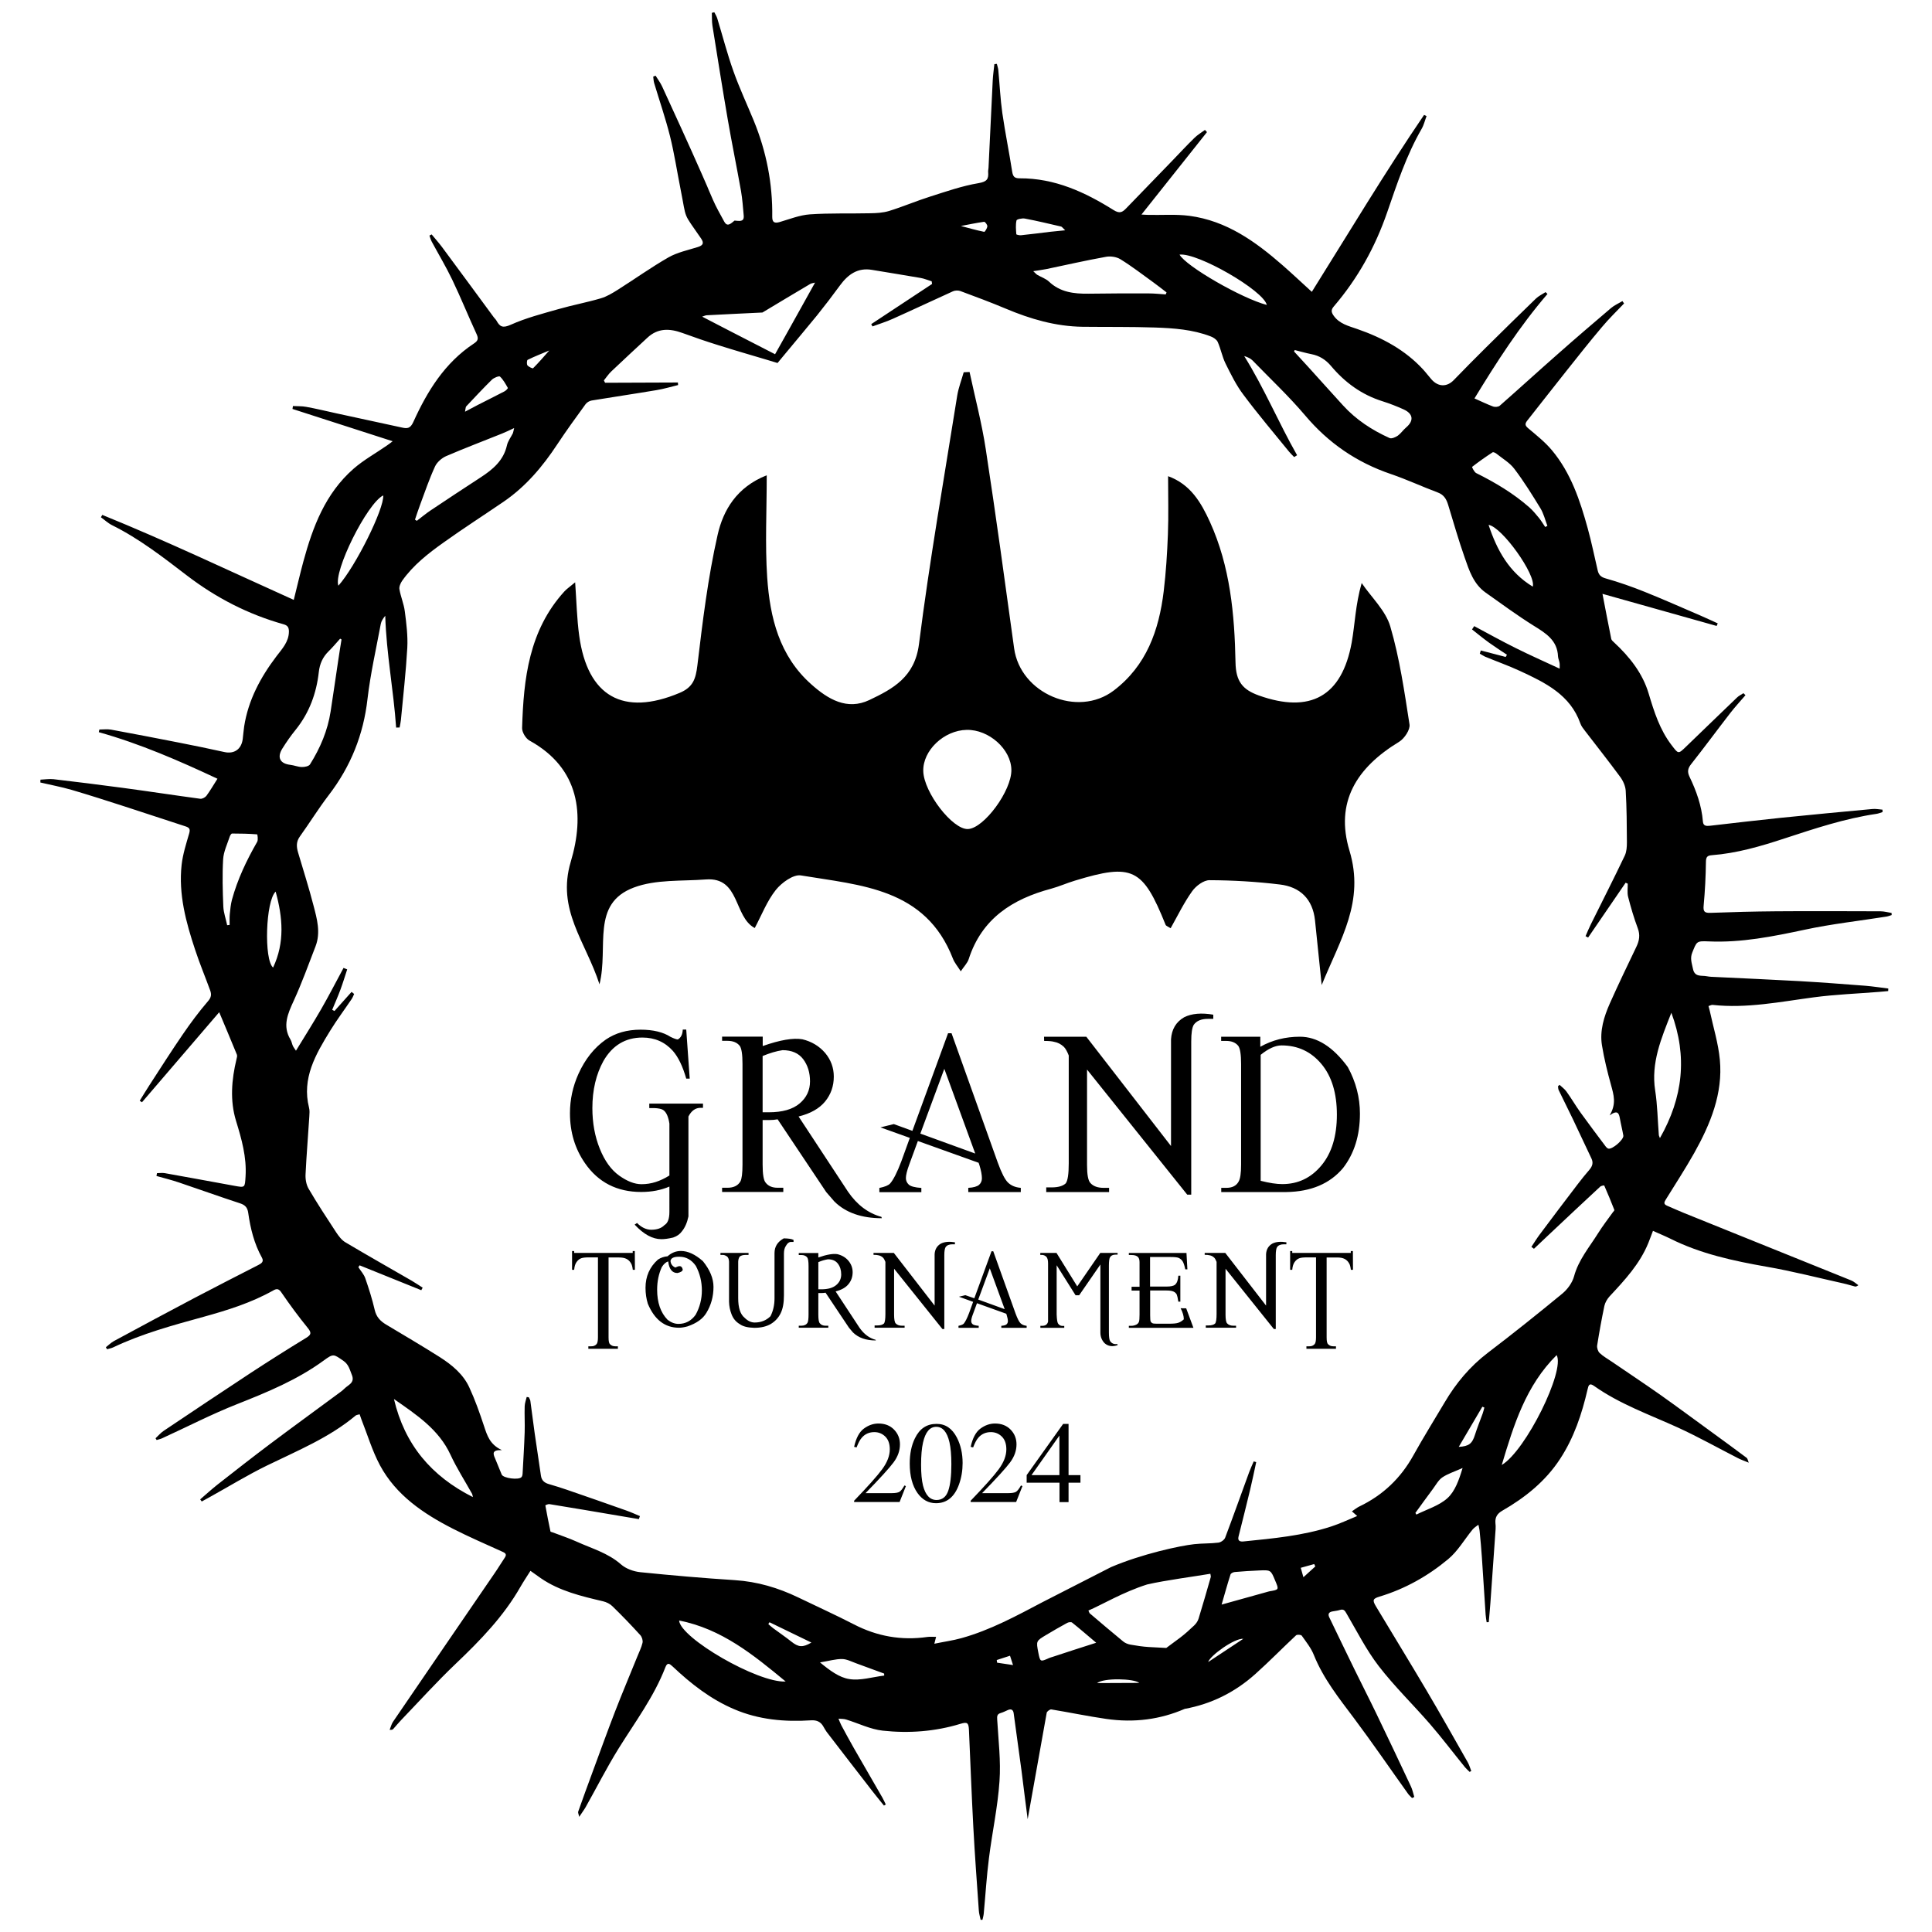 <svg xmlns="http://www.w3.org/2000/svg" xml:space="preserve" viewBox="0 0 2111.8 2111.8" class="nkgt-logo">
  <path class="nkgt-logo__thorns" data-name="thorns"
    d="M1144.1 1872.3c0-1.4 3.5-4 5-3.8 20.1 3.3 40.1 7.5 60.2 10.4 30.4 4.4 59 .6 85.7-11 28.6-5.2 54.6-17.8 77.4-38.3 15.2-13.6 29.4-28.2 44.3-42.1 1.1-1 5.5-.7 6.2.4 4.8 6.8 10.3 13.6 13.3 21.3 10.4 25.8 27.5 47.2 44 69.2 20.3 27.1 39.4 55.1 59.1 82.6 1.2 1.6 2.8 2.9 4.2 4.4l2.4-1.2c-1.2-3.9-2-8.1-3.8-11.8-12.5-26.6-25-53.1-37.8-79.6-7.7-16-15.8-31.7-23.6-47.7-9.3-19-18.5-38.1-27.7-57.2-1.6-3.4-.8-5.7 3.4-6.5 2.7-.5 5.6-.8 8.2-1.6 4.2-1.3 5.4.7 7.3 4 11.3 19.3 21.5 39.6 35.1 57.3 17.2 22.3 37.6 42.1 56.1 63.4 13.3 15.4 25.5 31.6 38.3 47.3 1.5 1.8 3.3 3.3 5 5 .6-.3 1.2-.7 1.8-1-1.3-3.2-2.2-6.6-3.9-9.6-15-26.4-29.9-52.9-45.4-79.1-18.1-30.6-36.7-60.9-55-91.4-4-6.7-3.2-8.3 4-10.5 27.9-8.4 52.9-22.5 75-40.9 10.6-8.8 17.8-21.5 26.7-32.4 1.7-2.1 4.3-3.6 6.4-5.3.5 2.6 1.2 5.1 1.4 7.7.9 9.3 1.8 18.6 2.4 28 1.4 20.9 2.7 41.8 4.1 62.7.2 2.8.7 5.5 1.1 8.2.8 0 1.6-.1 2.3-.1.6-7 1.3-14 1.8-21l5.7-80.7c.2-2.2 0-4.5-.2-6.7-.5-6.1 1.9-10.2 7.5-13.4 25.1-14.4 47.3-32.3 63.1-56.5 15.3-23.3 23.9-49.3 30.1-76 1-4.5 1.9-7.6 7.1-3.9 28.1 19.9 60.7 31.4 91.9 45.6 22.2 10.2 43.6 22.2 65.3 33.3 3.3 1.7 6.8 2.9 11.9 5-1.1-2.8-1.3-4.6-2.3-5.3-12.3-9.2-24.7-18.3-37.1-27.3-19.1-13.9-38-27.9-57.3-41.6-17.5-12.3-35.3-24.1-53-36.2-4.5-3.1-9.4-5.8-13.3-9.5-1.9-1.8-3.1-5.7-2.7-8.3 2.3-14.5 4.9-28.9 7.9-43.2.8-3.6 3-7.4 5.5-10.2 16.7-17.9 33.3-35.7 42.6-58.7 1.6-3.9 3-7.9 5-13.1 6.4 2.9 12.8 5.5 18.9 8.5 33.1 16.6 68.9 24.3 105.3 30.7 28.3 4.9 56.1 12.1 84.1 18.3 4.2.9 8.2 2.3 12.4 3.3.9.2 1.9.1 3.8-1.4-2.6-1.8-5-4.1-7.8-5.2-60.9-24.6-121.8-49.1-182.7-73.7-6.3-2.5-12.4-5.4-18.6-8-4.3-1.8-3-4.1-1.2-7 10.4-16.8 21.2-33.4 30.9-50.6 17.8-31.8 31.5-65.2 28-102-1.7-18-7.2-35.6-11-53.3-.3-1.6-.9-3.2-1.4-5.3 1.7-.5 3.1-1.4 4.4-1.3 37.4 4.1 74-3.4 110.9-8.3 23.5-3.1 47.3-4 71-5.9 3.4-.3 6.7-.6 10.1-.9 0-.9.1-1.9.1-2.8-8.3-1-16.6-2.3-24.9-3-24.2-1.9-48.4-3.7-72.6-5.1-30.5-1.7-61.1-3-91.7-4.5-3-.1-6.1-.2-9.1-.8-5.8-1.2-13.3 1.4-15.2-8.2-1.2-6.1-3.4-11.3-.7-17.8 4.9-12 4.4-12.7 17.9-12.1 35.7 1.6 70.3-5.4 105.1-12.8 29.4-6.3 59.4-9.6 89.1-14.3 2-.3 3.9-1.1 5.8-1.7 0-.8 0-1.5-.1-2.3-4-.6-8-1.8-12.1-1.8-38.2-.1-76.4-.3-114.6 0-23.8.2-47.5.8-71.3 1.7-6.6.2-8-1.5-7.4-8 1.5-16 2.3-32 2.5-48 .1-5.1 1.6-6.6 6.2-7 27.4-2.1 53.5-9.7 79.6-18.3 33-10.8 65.9-21.8 100.5-26.9 2.3-.3 4.5-1.3 6.8-2 0-.9-.1-1.7-.1-2.6-3.7-.3-7.5-1.1-11.2-.7-33.3 3.1-66.6 6.2-99.8 9.6-25.9 2.7-51.8 5.7-77.6 8.7-3.8.4-7.3.4-7.7-4.5-1.4-17.5-7.2-33.6-14.7-49.2-2.4-5.1-2-8.8 1.7-13.5 14.6-18.5 28.5-37.4 42.9-56 5.2-6.7 11-13 16.6-19.5l-2.2-2.2c-2.4 1.6-5.1 2.8-7.1 4.8-18.6 17.8-37 35.7-55.5 53.5-8.8 8.5-8.4 8.3-16-1.6-12.9-16.9-19-36.3-25-56.3-6.6-22.2-20.8-40.1-37.8-55.9-1.2-1.1-2.8-2.4-3.1-3.9-3.3-16.3-6.4-32.6-9.6-49.2 42.2 11.9 83.5 23.5 124.8 35.1.4-.9.8-1.8 1.2-2.8-6.1-2.8-12.1-5.6-18.3-8.3-20.5-8.8-40.9-17.9-61.6-26.2-13.9-5.6-28.2-10.6-42.7-14.7-5.4-1.5-7.5-4.1-8.6-8.6-3.6-15.3-6.7-30.8-10.9-46-8.4-30.5-18.4-60.6-39.1-85.4-7.5-9-17-16.5-26-24.1-3.6-3-3.7-5-.9-8.5 14.3-18 28.4-36.3 42.8-54.3 12.8-16.1 25.5-32.2 38.8-47.9 7.5-9 16-17.2 24.1-25.7-.6-.9-1.2-1.7-1.8-2.6-4.1 2.5-8.7 4.5-12.3 7.5-19.4 16.5-38.8 33.1-57.9 50-21.4 18.8-42.4 38-63.8 56.8-1.5 1.4-5.2 1.7-7.2 1-6.5-2.4-12.8-5.5-20.5-8.9 24-39.4 49.1-78.5 79.8-114.2-.7-.7-1.4-1.4-2.1-2-3.5 2.3-7.6 4.2-10.6 7.1-18.1 17.5-36.1 35.2-54 52.9-12 11.9-23.9 23.9-35.6 36-7.5 7.9-17.1 7.8-24.5-.6-3.1-3.5-5.9-7.3-9.1-10.8-19.6-21.3-44.5-34.7-71.8-44.2-9.7-3.4-19.9-5.7-26.2-14.9-2.5-3.6-2.8-6.2.3-9.8 26.3-30.7 45.3-65 58.4-103 10.7-31 21-62.3 37.6-91.1 2.5-4.3 3.6-9.3 5.4-14-.9-.4-1.8-.9-2.7-1.3-42.8 62.9-81.8 128.1-122.7 193.4-11.6-10.6-21.7-20.1-32.1-29.2-29.5-25.7-61-48.5-101.8-53.9-14.6-1.9-29.7-.7-44.6-1-2.6 0-5.1-.3-7.7-.4 24.2-30.5 47.9-60.3 71.6-90.1-.7-.8-1.4-1.6-2.2-2.4-3.9 2.9-8.2 5.4-11.6 8.8-8.1 7.9-15.8 16.2-23.6 24.3-17 17.5-33.9 35-50.9 52.6-4.2 4.3-7.1 6.1-13.8 1.9-31.1-19.5-64.2-34.9-102.7-34.7-5.5 0-7.2-1.8-8.1-7.1-3.3-21.4-7.7-42.7-10.8-64.2-2.2-15.6-2.9-31.4-4.4-47-.2-2.3-1.1-4.6-1.6-6.8l-2.7.3c-.6 6-1.5 11.9-1.8 17.9-1.6 31.8-3.1 63.7-4.6 95.5-.1 1.5-.5 3-.4 4.4.6 7.6-1 10.7-10.6 12.3-17.8 3-35.3 9.1-52.6 14.6-15.2 4.8-29.9 11.1-45.1 15.8-6.6 2-13.8 2.4-20.8 2.5-21.9.5-43.9-.3-65.8 1.2-11.1.8-22.1 5.2-33 8.4-5.7 1.6-8.1.3-8.1-5.6.5-36.5-6.4-71.5-20.2-105.2-7.4-18-15.7-35.7-22.2-54-6.8-19-11.8-38.6-17.7-57.8-.7-2.3-2.1-4.5-3.2-6.7l-2.7.6c.2 4.6-.1 9.4.6 13.9 5.5 34.3 10.9 68.6 16.8 102.8 4.5 26.2 9.9 52.2 14.5 78.3 1.5 8.7 2.1 17.6 2.9 26.4.4 4.4-.8 6.5-6.5 6-1.2-.1-2.3-.2-3.5-.3-.9.7-1.8 1.4-2.7 2.2-4.5 3.6-6.6 2.5-8.7-1.3-4.2-7.8-8.7-15.5-12.2-23.6-10.6-24.3-1.7-4.6-12.5-28.9-14-31.8-28.5-63.3-43-94.9-1.9-4.2-4.8-7.9-7.2-11.9-.9.3-1.7.7-2.6 1 .3 2.4.4 5 1.1 7.3 5.8 19.3 12.4 38.4 17.3 58 4.7 18.9 7.6 38.2 11.4 57.3 7.1 35.7 2 24.4 22.6 54.5 3.3 4.9 2.1 7.4-3.6 9.2-10.8 3.4-22.4 5.8-32.1 11.3-19 10.9-36.9 23.7-55.4 35.4-5.9 3.7-12.1 7.5-18.7 9.4-15.3 4.5-31 7.4-46.3 11.8-17.5 5-35.4 9.6-51.9 17-8.9 4-12 2.3-15.7-4.4-.7-1.3-1.9-2.3-2.8-3.5-18.9-25.7-37.7-51.3-56.7-76.9-3.6-4.8-7.6-9.3-11.4-13.9-.8.4-1.6.9-2.4 1.3.8 2.2 1.4 4.5 2.5 6.6 7.5 13.9 15.6 27.4 22.4 41.6 9.4 19.6 17.5 39.7 26.6 59.4 2.2 4.8 1.8 7.3-2.8 10.3-32.1 21.2-51.1 52.3-66.3 85.8-3.3 7.3-6.7 7.4-12.5 6.1-23.8-5.2-47.7-10.4-71.5-15.5-11-2.4-22-5.1-33.1-7.1-4.7-.9-9.7-.6-14.5-.9-.2 1.1-.3 2.1-.5 3.2 36.2 11.7 72.4 23.4 109.5 35.3-2.1 1.6-4.1 3.2-6.2 4.6-12.2 8.5-25.5 15.8-36.6 25.5-30.9 27.1-44.5 63.5-54.8 101.3-3.6 13.3-6.7 26.8-10.5 42-70.2-31.6-138.8-64.3-209.3-92.9-.5.9-1 1.8-1.5 2.6 4.1 2.9 7.8 6.5 12.3 8.7 29.8 14.8 55.8 35.1 81.8 55 31.9 24.4 66.8 42.4 105.7 53.3 4.5 1.3 5.7 3.6 5.7 8-.1 11.1-7.4 18.8-13.6 26.9-17.5 23.1-30.8 47.9-35.3 76.6-.7 4.6-1 9.3-1.6 14-1.5 11.2-9.4 16.5-20.1 14.1-16.5-3.7-33-7-49.6-10.3-24.7-4.9-49.5-9.6-74.3-14.2-4.1-.7-8.5-.1-12.7-.1-.2 1-.4 1.9-.6 2.9 45.3 12.7 87.9 31.3 129.7 50.9-4.5 7.1-8 13.1-12.1 18.7-1.3 1.7-4.5 3.4-6.6 3.2-28.2-3.8-56.3-8.1-84.5-11.9-25.2-3.4-50.6-6.5-75.9-9.5-4.7-.5-9.6.3-14.4.5 0 1-.1 2.1-.1 3.1 11.4 2.7 23 4.8 34.3 8.1 19.7 5.8 39.3 12.1 58.8 18.4 21.9 7.1 43.8 14.4 65.7 21.5 4.2 1.4 5.2 3 3.9 7.6-3.3 11.4-7 22.8-8.3 34.5-3.5 32.2 4.8 62.7 14.8 92.8 4.9 14.9 11 29.5 16.4 44.3 1.6 4.4 1.3 7.7-2.4 11.9-9.8 11.4-18.8 23.5-27.3 35.9-12.6 18.4-24.6 37.2-36.7 55.9-3.6 5.6-7.1 11.3-10.6 17 .8.5 1.7 1.1 2.5 1.6 28-32.6 55.9-65.1 84.4-98.4 6.5 15.5 13 30.9 19.3 46.3.6 1.4 0 3.4-.4 5-5.4 22.5-7.3 45.3-.5 67.5 6.1 19.9 11.7 39.5 10.4 60.7-.8 12.4-.4 12.4-12.4 10.2-25.3-4.6-50.6-9.3-75.9-13.8-2.7-.5-5.7 0-8.5 0-.2 1-.4 2-.6 3.1 8.2 2.3 16.6 4.4 24.6 7.1 22.3 7.5 44.4 15.5 66.8 22.8 5.6 1.8 8.1 4.7 8.9 10.3 2.4 17.1 6.5 33.8 15 49.1 2.4 4.3-.5 6.3-3.9 8-23.2 11.9-46.4 23.7-69.4 35.8-29.6 15.6-59 31.4-88.4 47.3-3.3 1.8-5.9 4.5-8.9 6.8.4.7.9 1.5 1.3 2.2 2.3-.7 4.7-1.1 6.8-2.1 31.5-15 65.1-24.1 98.5-33.3 26.4-7.3 52.4-15.4 76.4-28.9 4-2.3 6.2-1.8 9 2.4 9 13.2 18.6 26.2 28.7 38.6 4.1 5.1 4 7.3-1.7 10.8-20.3 12.4-40.4 25.1-60.3 38.1-32 21-63.7 42.3-95.4 63.5-3.3 2.2-6 5.4-9 8.2.4.6.8 1.3 1.2 1.9 1.9-.6 4-1 5.8-1.8 27.4-12.5 54.2-26.4 82.1-37.4 33.1-13.1 65.7-26.5 94.6-47.6 10.9-8 10.9-7.1 21.6.2 5.8 4 6.9 9.5 9.2 15.2 3.8 9-3.9 11-8.1 15.3-2.1 2.1-4.6 3.9-7.1 5.7-24.6 18.2-49.4 36.2-73.8 54.5-19.4 14.6-38.5 29.5-57.6 44.5-6.6 5.2-12.7 10.8-19.1 16.3.6.8 1.1 1.5 1.7 2.3 3-1.6 5.9-3.2 8.9-4.9 20.8-11.5 41.1-24 62.4-34.4 33.4-16.3 68-30.4 96.9-54.6 1-.8 2.6-.9 4.4-1.4.7 2 1.2 3.6 1.8 5.2 6.7 16.9 11.9 34.6 20.4 50.5 17.5 32.6 47.3 52.8 79.8 69.4 17.6 9 35.8 16.8 53.8 25 3.1 1.4 5.5 2.6 2.9 6.5-3.8 5.6-7.2 11.4-11.1 17-37.1 54.2-74.2 108.3-111.2 162.6-1.7 2.6-2.4 5.8-3.6 8.7 2.4.2 3.3-.3 3.9-.9 2.9-3.2 5.5-6.5 8.5-9.6 19.9-20.7 39.1-42 59.9-61.8 26.8-25.5 52.3-51.8 70.6-83.9 3.4-5.9 7.2-11.6 11-17.6 4.5 3.2 7.9 5.7 11.4 8.1 20.4 14 44.2 19.6 68 25.2 3.7.9 7.6 2.8 10.2 5.4 10.5 10.2 20.7 20.8 30.5 31.6 1.8 2 3 5.8 2.4 8.4-1.2 5.2-3.8 10.2-5.8 15.3-8 19.8-16.4 39.6-24.1 59.5-8.5 22-16.5 44.2-24.7 66.4-5.3 14.4-10.6 28.8-15.7 43.3-.4 1.2.5 2.7 1.1 5.7 3-4.6 5.3-7.5 7.1-10.7 12-21.3 23-43.1 35.9-63.9 18.1-29.1 38.8-56.7 51.2-88.9 2.3-5.9 4.7-3.8 8.1-.7 19.9 18.8 41.5 35.7 67.2 46.6 26.6 11.4 55 14 83.9 12.1 6.4-.4 10.7 1.7 13.6 7 1.1 1.9 2.2 3.9 3.5 5.7 16.4 21.4 32.9 42.7 49.4 64 4.3 5.6 8.8 11 13.2 16.5.7-.4 1.3-.8 2-1.2-1.2-2.5-2.3-5.1-3.7-7.5-10.4-18.2-21-36.3-31.4-54.5-4.6-8.1-9.1-16.4-13.5-24.6-1.2-2.3-2.1-4.8-3.1-7.2 2.8.3 5.7.1 8.3.9 13.4 4.1 26.4 10.7 40.1 12.2 28.5 3.1 57.2 1 85-7.5 7.3-2.2 8.8-1.2 9.2 6.5 1.6 35.5 2.9 71.1 4.8 106.6 1.6 30.3 3.9 60.6 6 91 .2 3.4 1.3 6.8 2 10.2.7 0 1.4-.1 2-.1.5-2.3 1.2-4.6 1.4-6.9 1.9-20.2 3.1-40.5 5.7-60.6 3.5-28 9.6-55.8 11.5-83.9 1.6-22.3-1.2-44.8-2.5-67.2-.2-3.8-.3-6.2 3.9-7.4 2.7-.8 5.2-2.1 7.7-3.2 3.8-1.7 5.9-.2 6.4 3.5 2.9 21 5.8 42 8.6 63 2.3 17.6 4.3 35.2 6.7 52.8m-606.4-352.1c-45.5-22.9-74.6-57.4-86.3-107.2 24.8 17.3 49 33.2 61.8 60.9 6.8 14.7 15.7 28.5 23.6 42.7.4.8.5 1.8.9 3.6zm225.4 134.9c46.4 9.1 81.1 37.4 116.5 66.7-30.6 1.6-115.2-47.6-116.5-66.7zm122.6 23c-6.4-5.1-13.2-9.7-19.8-14.6-1.9-1.4-3.5-3-5.3-4.5.4-.7.9-1.3 1.3-2 15.1 7.3 30.3 14.7 45.8 22.2-9.6 5.7-14.2 5.1-22-1.1zm101.6 37.2c-12.8 1.5-26.1 5.8-38.2 3.8-11-1.7-21.3-9.4-32-18.2 9.9-1.6 17.1-3.8 24.2-3.7 5.2.1 10.4 2.9 15.4 4.7 10.2 3.7 20.3 7.5 30.5 11.2 0 .8 0 1.5.1 2.2zm123.4-14.1c-.1-1-.3-1.9-.4-2.9 4.8-1.6 9.7-3.1 14.5-4.7.9 2.8 1.8 5.6 3.3 10.2-7.5-1.1-12.4-1.9-17.4-2.6zm60.5-6.3c-1.2.4-2.5.7-3.6 1.2-9.8 4.4-9.8 4.4-11.9-6.2-2.4-12.4-2.4-12.4 8.6-19 7.6-4.5 15.2-9 23-13.2 1.5-.8 4.4-1.2 5.4-.3 8.7 6.9 17 14.2 26.3 22-16.8 5.3-32.3 10.4-47.8 15.5zm48.8 28.6c7.3-5.9 40.2-5 46.1-.2-14.8.1-29.6.1-46.1.2zm54.7-107.8c19.8-4.6 53.6-9 69.1-11.7.3 2 .6 2.7.5 3.4-4.4 15.3-8.7 30.5-13.4 45.7-.8 2.7-2.7 5.4-4.8 7.4-4.9 4.7-10 9.3-15.4 13.4-5 3.8-10 7.5-15.1 11.2-6.3-.3-12.5-.6-18.8-1-6.8-.4-13.5-1.4-20.2-2.6-2.9-.5-5.9-1.7-8.1-3.5-12.3-10.1-24.4-20.4-36.5-30.7-.5-.4-.6-1.3-1.5-3.1 14.6-6.2 37.9-20.2 64.2-28.5zm66.7 84.8c2.2-7.2 29-26.3 38.4-25.4-13.7 9.1-26.1 17.3-38.4 25.4zm66.9-77.3c-1.2.2-2.4.7-3.7 1-15.7 4.4-31.5 8.8-48.5 13.5 3.4-11.7 6.3-22.3 9.7-32.9.4-1.3 3-2.6 4.7-2.7 8.8-.8 17.6-1.3 26.4-1.7 12.9-.6 12.9-.6 17.7 11 4.3 10.1 4.3 10-6.3 11.8zm37.2-15.4c-1.3-4.7-2.1-7.5-2.9-10.3 4.9-1.4 9.8-2.8 14.7-4.1.4.9.8 1.7 1.2 2.6-3.7 3.4-7.4 6.7-13 11.8zm157.5-86.5c-9.1 8.3-22.4 12.2-34 18-.4-.6-.7-1.2-1.1-1.8 6.4-8.8 12.7-17.6 19.2-26.3 3.2-4.3 6-9.6 10.2-12.5 5.9-4 13-6.2 22.2-10.3-4 13.3-8.3 25.4-16.5 32.9zm38.4-92.3c-2.8 7.7-5.9 15.3-8.4 23.2-3 9.5-6.5 12.5-17.7 13.1 8.8-14.9 17.3-29.4 25.8-43.9.7.3 1.5.6 2.2.9-.6 2.2-1.1 4.5-1.9 6.7zm20.9 56.1c13.2-44.1 26.4-86.8 60-120.1 9.5 16.7-33.6 104.4-60 120.1zm172.9-357.3c-.6-1.8-1.2-2.6-1.2-3.5-1.3-16.2-1.5-32.6-4-48.6-4.7-30.1 6.6-56.8 17.7-84.9 17.8 47.9 12.7 92.7-12.5 137zm-205.3-733.7c7.2-5.6 14.7-10.9 22.4-15.9.7-.5 3 .5 4.1 1.4 6.7 5.4 14.7 10 19.7 16.7 10.4 13.7 19.5 28.4 28.5 43.1 3.5 5.8 5.2 12.8 7.6 19.2l-2.4 1.2c-2.3-3.3-4.3-6.8-6.9-10-3.3-4-6.6-8-10.4-11.4-17.4-15.3-37.2-27.1-58.1-37.5-2.2-1.1-4.8-6.6-4.5-6.8zm66.3 130.9c-25.8-15.6-39.1-39.7-48.3-67.5 14.8 2.3 52.2 54.9 48.3 67.5zm-260.2-258.6c6.1 1.5 12.1 3.3 18.3 4.5 8.8 1.7 15.6 6.1 21.3 12.8 15.1 18 33.4 31.5 56.4 38.7 7.9 2.5 15.6 5.5 23.1 8.9 10.5 4.8 11.3 12.4 2.7 19.7-3.3 2.8-5.7 6.5-9.1 9-2.5 1.7-6.8 3.6-9 2.6-19.3-8.7-36.7-20.1-50.9-35.7-12.7-13.9-25.2-27.9-37.8-41.8-5.2-5.7-10.5-11.4-15.7-17.1.2-.6.4-1.1.7-1.6zm-30.5-49.3c-27.3-7.1-88.3-42.2-95.4-55 19.7-2.4 91.7 39.1 95.4 55zm-160.1-50c12.7 7.8 24.5 17 36.6 25.7 4.7 3.4 9.3 7.1 13.9 10.6-.3.7-.6 1.4-.9 2.2-6.2-.4-12.4-1.1-18.5-1.1-22-.1-44 0-65.9.3-16 .2-31-1.6-43.2-13.2-3.5-3.3-8.5-4.9-12.8-7.4-1.1-.7-2-1.8-4.4-4 5.8-.9 10.1-1.5 14.3-2.3 21.5-4.5 43-9.4 64.6-13.3 5.1-1.1 11.9-.2 16.3 2.5zm-113.5-42.4c.3-1.3 6.2-2.6 9.2-2 13.3 2.5 26.4 5.7 39.5 8.7 1 .2 1.7 1.5 4.5 4.1-6.8.7-11.4 1.1-16 1.6-10.7 1.3-21.5 2.7-32.2 3.8-1.8.2-5.2-.6-5.2-1.1-.4-5-.9-10.3.2-15.1zm-35.4 1.5c1-.1 3.6 3.2 3.5 4.9-.1 2.2-2.7 6.2-3.4 6.1-8.4-1.7-16.7-4.1-25.5-6.4 8.4-1.6 16.9-3.4 25.4-4.6zM772.6 344.6c20.3-1 40.5-2.1 60.8-3 17.3-10.5 34.8-20.8 52.2-31.2 1.3-.8 3.1-.9 5.3-1.5-10.3 18.4-20 36.1-29.9 53.7l-13.8 24.6c-8.4-4.3-16.8-8.6-25.1-12.9-18-9.2-35.9-18.5-54.6-28.2 2.1-.6 3.6-1.5 5.1-1.5zm-195.8 48.7c7.7-3.8 15.8-6.9 23.6-10.2-6 6.8-11.6 13.3-17.7 19.4-.5.5-4.9-1.5-6.2-3.2-.9-1.3-.7-5.5.3-6zm-67.2 50.9c9.3-9.8 18.4-19.7 28.1-29.2 2.1-2.1 7.8-4.3 8.8-3.4 3.6 3.4 6.1 8 8.6 12.4.3.5-2.1 3-3.7 3.8-9.6 5-19.3 9.8-28.9 14.7-4.1 2.1-8.2 4.3-14.2 7.5.7-3.6.6-5 1.3-5.8zm-50.3 107.3c5.2-14 10-28.1 16.2-41.6 2.1-4.6 7.3-9.2 12.1-11.3 20.2-8.7 40.8-16.5 61.2-24.7 4-1.6 7.9-3.5 13.2-6-.8 3.1-.9 4.5-1.4 5.7-2.2 4.4-5.5 8.6-6.5 13.3-3.7 16.4-15.3 26.2-28.7 34.9-18.4 12-36.8 24.1-55 36.3-5.1 3.4-9.9 7.5-14.8 11.2-.7-.4-1.3-.9-2-1.3 1.9-5.5 3.6-11 5.7-16.5zm-40.4-10c1.1 14.6-30.2 77.6-49 98.7-5.8-15.3 31.2-89.8 49-98.7zM308.7 818.1c4.4-7 9.1-13.8 14.3-20.2 15.2-18.8 22.9-40.2 25.5-63.5 1-8.7 4.2-16.1 10.6-22.4 4.5-4.4 8.5-9.2 12.7-13.9l1.5.9c-1.2 7.6-2.5 15.3-3.6 22.9-2.8 18.6-5.4 37.1-8.3 55.7-3.2 20.9-11.3 40-22.6 58-1.3 2-5.9 2.9-9 2.8-4.2-.1-8.3-1.9-12.6-2.4-11.1-1.3-14.7-8.1-8.5-17.9zm831.5 932.8c-28.9 15.2-57.6 30.9-89.3 39.7-9.3 2.6-19 3.9-29.6 6.1.9-3.4 1.3-5.1 1.9-7.5-3.6 0-6.6-.3-9.5.1-28.5 4.1-55.1-.7-80.4-13.8-20-10.3-40.5-19.6-60.8-29.4-21.8-10.5-44.6-17.3-69.3-18.9-34.5-2.2-69-5.2-103.4-8.7-7.4-.8-15.7-3.8-21.1-8.6-14.1-12.4-31.9-17.3-48.4-24.8-8.4-3.8-17.3-6.7-25.9-10-.9-.4-2.6-.6-2.7-1.1-2-9.5-3.9-18.9-5.6-28.5 0-.2 3-1.6 4.4-1.4 25.3 4.1 50.6 8.4 75.9 12.7 7.3 1.2 14.6 2.5 21.9 3.7l1.2-3.3c-5-2.1-9.8-4.3-14.9-6.1-21.7-7.7-43.5-15.3-65.3-22.8-6.4-2.2-12.9-4.2-19.4-6.1-4.8-1.4-7.8-3.9-8.6-9-2.2-15.6-4.7-31.2-6.9-46.8-1.7-11.7-3-23.5-4.7-35.2-.2-1.3-1.1-2.6-1.7-3.9-.8-.1-1.5-.2-2.3-.3-.8 3.4-2.1 6.8-2.2 10.2-.3 9.4.3 18.8 0 28.2-.5 15.3-1.5 30.5-2.3 45.8-.1 1.2-.4 2.5-1.2 3.4-2.9 3.4-19.8 1.3-21.6-2.8-2.6-5.9-4.7-11.9-7.3-17.8-2.3-5.1-3.4-9.3 7.5-8.9-13.5-6.3-16.2-16.4-19.6-26.5-4.7-14.2-9.7-28.4-16-42-6.6-14.5-19-24.7-32.3-33.2-19.4-12.3-39.2-23.9-58.9-35.7-6.2-3.7-10.5-8.4-12.2-15.8-2.7-11.7-6.4-23.3-10.3-34.6-1.5-4.4-5-8.1-7.6-12.2.5-.7.9-1.4 1.4-2 22.5 9.1 44.9 18.1 67.4 27.2.5-.9 1-1.9 1.5-2.8-4-2.5-7.9-5.2-12-7.6-24.2-14-48.5-27.7-72.5-42-4.1-2.4-7.3-6.8-10-10.8-10.3-15.7-20.6-31.4-30.1-47.6-2.7-4.6-3.7-10.7-3.4-16.1 1-21 2.8-42 4.1-63 .2-3.2.5-6.6-.3-9.6-8.1-32.1 7.2-58.3 23.2-84.3 7.2-11.7 15.5-22.8 23.2-34.2 1.2-1.8 2-3.8 2.9-5.8-.9-.8-1.9-1.5-2.8-2.3-6.2 7-12.5 14-18.7 20.9-.8-.4-1.7-.8-2.5-1.3 3-7.3 6.3-14.6 9-22 2.7-7.3 5-14.8 7.4-22.2-1.3-.5-2.7-1.1-4-1.6-8.1 15-15.9 30.2-24.4 45-8.7 15.1-18 29.8-27.6 45.5-1.4-2.2-2.6-3.6-3.4-5.3-1-2.2-1.3-4.8-2.6-6.9-9-14.9-2.9-28.3 3.6-42.5 8.9-19.4 16.1-39.5 23.8-59.4 5.8-15.1 1.6-30-2.2-44.5-5-19.5-11.2-38.7-16.9-58.1-1.8-6.2-2.2-11.7 2-17.5 10.7-14.9 20.3-30.5 31.4-45 24.2-31.5 38.1-66.3 42.5-105.3 3.2-27.5 9.4-54.6 14.5-81.9.6-3.2 2.5-6.1 4.9-9 1.2 41.3 9.1 81.4 11.9 122.2 1.3 0 2.5-.1 3.8-.1.5-2.7 1.1-5.3 1.4-8 2.5-26.4 5.5-52.7 7-79.1.7-13.2-1-26.6-2.7-39.7-1-8.2-4.5-16.1-5.9-24.3-.5-2.8 1.2-6.7 3-9.3 12.1-17.1 28.5-29.9 45.4-41.9 21.4-15.3 43.5-29.5 65.2-44.3 24.5-16.7 43-38.7 59-63 9.8-14.8 20.3-29.3 30.8-43.7 1.4-2 4.3-3.7 6.7-4.1 23.7-3.9 47.5-7.4 71.2-11.4 7.8-1.3 15.5-3.6 23.3-5.5-.1-.9-.1-1.9-.2-2.8l-79.6.3c-.4-.9-.8-1.7-1.3-2.6 2.7-3.3 5.1-7 8.2-9.9 12.9-12.3 26.1-24.4 39.2-36.6 11.7-11 24.7-10.3 38.5-5.3 12.9 4.7 25.9 9.2 39.1 13.3 17.7 5.6 35.5 10.7 53.2 16 3.9 1.2 7.7 2.3 11.6 3.5 2.6-3.1 5.1-6.2 7.7-9.3 11.8-14.3 23.8-28.4 35.5-42.8 8.6-10.7 17-21.7 25.1-32.8 8.7-11.8 19.2-19.6 35-16.9 17.6 3 35.3 5.7 52.9 8.8 4.2.7 8.2 2.5 12.3 3.7.1 1 .3 1.9.4 2.9-22.2 14.6-44.3 29.3-66.5 43.9.5.8.9 1.6 1.4 2.5 7.5-2.8 15.2-5.1 22.4-8.4 21.9-9.8 43.7-20.1 65.6-30 2.2-1 5.6-1.1 7.9-.3 16.7 6.2 33.4 12.4 49.8 19.3 26.8 11.3 54.4 19.4 84 19.8 26.3.3 52.6-.1 78.9.8 20.7.7 41.5 2.2 61 9.7 3 1.1 6.5 3.4 7.7 6 3.4 7.6 4.9 16.1 8.5 23.5 5.9 11.9 11.8 24 19.8 34.5 15.8 21.2 33 41.4 49.7 62 1.7 2.1 3.7 3.9 5.6 5.9 1.1-.7 2.1-1.4 3.2-2-20.2-35.5-35.9-73.3-57.8-108.4 3.6 1.1 6.8 2.5 9.1 4.8 19.3 19.9 39.6 39 57.5 60.1 25.3 30 56.1 51.3 93.8 64.1 17.3 5.9 34 13.7 51.1 20.1 6.8 2.5 9.5 7.3 11.4 13.5 5.9 19.3 11.4 38.7 18.1 57.7 4.9 14.1 9.6 28.8 22.8 38.2 17.4 12.3 34.6 25 52.7 36.3 13.3 8.2 25.8 16 26.5 33.4.1 2.4 1.3 4.7 1.7 7.2.3 1.8.1 3.7.1 6.3-16.7-7.8-32.6-14.8-48.2-22.6-15.3-7.6-30.2-15.9-45.2-23.9l-2.4 3.6c6.1 4.8 12.1 9.8 18.5 14.4s13.1 8.9 19.7 13.3c-.5.8-.9 1.6-1.4 2.4-9.1-2.4-18.1-4.7-27.2-7.1-.4 1.2-.7 2.3-1.1 3.5 1.9 1.1 3.7 2.3 5.6 3.2 12.7 5.3 25.8 9.9 38.3 15.7 27.7 12.8 55 26.1 66 57.3 1 3 3.1 5.6 5.1 8.2 12.8 16.7 25.9 33.2 38.4 50.2 3.2 4.3 5.8 10.1 6.1 15.3 1.1 18.7 1.2 37.5 1.3 56.3 0 4.9-.3 10.2-2.3 14.5-12 25.2-24.7 50.1-37.1 75.1-2.1 4.2-3.9 8.6-5.8 13 .9.5 1.9 1 2.8 1.5 13.7-20 27.3-40 41-59.9.8.3 1.5.6 2.3 1 .1 4.8-.7 9.8.4 14.3 3 11.7 6.4 23.3 10.6 34.5 2.7 7.2 1.7 13.4-1.4 19.9-9.9 20.7-19.9 41.4-29.2 62.3-6.4 14.5-11.1 29.7-8.6 45.5 2.4 14.8 6 29.3 10 43.8 2.8 10.3 6.1 20.3-1.6 33 8.8-6.4 10.2-2.2 11.2 3.2 1.1 6.3 2.7 12.5 3.8 18.8.8 4.3-12.1 15.5-16.4 14.3-1.1-.3-2.1-1.3-2.8-2.2-9.1-12.2-18.4-24.4-27.3-36.8-5.5-7.6-10.2-15.8-15.7-23.4-2-2.8-5-4.9-7.5-7.3-.6.5-1.2 1-1.7 1.5.2 1.4.1 2.9.7 4.2 5.1 10.6 10.5 21.2 15.6 31.9 6.8 14.2 13.4 28.6 20.2 42.8 2.3 4.7 1.1 8.5-2.1 12.3-4.4 5.1-8.7 10.4-12.8 15.8-14 18.3-27.9 36.7-41.7 55.2-3.2 4.3-6 8.9-9 13.4.9.7 1.9 1.4 2.8 2.1l16.2-15.3c18.7-17.6 37.4-35.2 56.2-52.6 1-1 4.3-1.5 4.4-1.3 3.9 8.9 7.6 17.8 11.1 26.8.2.5-1 1.6-1.6 2.4-5.4 7.5-11.1 14.9-16 22.7-9.6 15.4-21.6 29.3-26.5 47.5-1.9 6.9-7.1 14.1-12.8 18.8-26.7 22-53.7 43.6-81.3 64.6-19.7 15-34.9 33.3-47.2 54.1-11.5 19.4-23.4 38.5-34.3 58.1-13.8 24.9-33.3 43.6-59.3 56-2.6 1.3-4.9 3.2-7.9 5.2 1.8 1.6 3.2 2.8 5.8 5.1-10 4.1-18.8 8.3-28 11.3-31.3 10.3-63.9 13.2-96.3 16.5-3.8.4-6.6-.6-5.4-5.4 4.3-17.1 8.6-34.2 12.7-51.3 2.4-9.9 4.4-20 6.6-30-.9-.3-1.8-.5-2.7-.8-1.7 3.9-3.5 7.8-5 11.8-8.7 23.8-17.2 47.7-26.2 71.5-.9 2.5-4.7 5.2-7.5 5.5-8.8 1.1-17.7.7-26.5 1.7-15.5 1.7-56.9 10.6-90.9 25.1l-74.1 37.9zM301.3 974.6c7.8 28.2 10.1 55.7-2.8 83-10.1-8.4-8.2-72.8 2.8-83zm-57.2 16.3c-.7-17.2-1.2-34.5-.2-51.6.5-8.4 4.5-16.6 7.2-24.8.4-1.3 1.7-3.4 2.6-3.4 9.2 0 18.3.2 27.4.9.3 0 1.3 6 0 8.2-11.6 20.2-21.5 41-27.6 63.4-1.3 5-1.8 10.2-2.3 15.3-.4 4-.2 8.1-.2 12.1l-2.7.3c-1.4-6.9-3.9-13.6-4.2-20.4z" />
  <path
    d="M722.9 1354.5c-9.6 0-19.3-5.3-29.2-15.9l2.6-1.8c4.8 4.8 9.9 7.3 15.4 7.4 6.5 0 11.4-1.7 14.6-5.1 3.6-2.1 5.4-6.8 5.4-14.4V1297c-9.1 3.9-19.3 5.9-30.8 5.9-26.5 0-47-10.5-61.5-31.5-10.9-15.7-16.4-33.9-16.4-54.6 0-14.9 3.1-29.1 9.2-42.8 7.3-16.2 17.3-28.8 30-37.7 10.6-7.2 23.2-10.8 38-10.8 13.8 0 24.8 2.7 32.8 7.9 3.9 1.9 6.6 2.8 7.9 2.8 3.4-1.9 5.2-5.5 5.4-10.8h3.8l3.8 53.6h-3.8c-3.8-13.3-8.6-23.4-14.6-30.3-8.7-9.7-19.8-14.6-33.3-14.6-18.6 0-32.8 8.6-42.6 25.6-8 14.5-12.1 31.7-12.1 51.5 0 16.2 2.7 31 8.1 44.4s12.4 23.1 21.2 29.4c8.7 6.2 16.8 9.4 24.4 9.4 5.3 0 10.5-.8 15.5-2.4s10-4 15-7.1v-56.7c-.5-3.4-1.3-6.5-2.4-9.1s-2.6-4.6-4.4-5.8-5-1.9-9.6-2.1h-5.6v-4.9h58.7v4.6h-2.6c-5.6 0-10.1 3.2-13.3 9.5v109.2c-1.4 6.8-3.8 12.3-7.2 16.4-2.2 3.1-5.4 5.3-9.5 6.7-5.4 1.3-9.7 1.8-12.9 1.8zm180.2-51.5-53.1-79.5c-2.7.5-5.9.8-9.5.8h-6.9v48.7c0 10.6 1.1 17.2 3.3 19.7 2.9 3.8 7.3 5.6 13.1 5.6h6.2v4.6h-66.9v-4.6h5.9c6.7 0 11.4-2.3 14.1-6.9 1.5-2.7 2.3-8.9 2.3-18.5v-109.8c0-10.6-1-17.3-3.1-20-2.9-3.6-7.4-5.4-13.3-5.4h-5.9v-4.6h44.4v10.3c19-6.7 33.4-9.1 43.3-7.4 10.1 2.4 18.4 7.4 24.9 14.9 6.3 7.5 9.5 16.2 9.5 25.9 0 10.4-3.2 19.5-9.5 27.2s-16 13.2-29 16.4l54.1 82.3c9.9 14.4 22.1 23.5 36.4 27.4l.5 1.5c-22.2 0-39.5-6.1-51.8-18.2l-9-10.4zm-69.5-87.2h6.7c14.9 0 26.1-3.2 33.7-9.6s11.4-14.5 11.4-24.2c0-9.6-2.5-17.6-7.4-24.2-5-6.6-12.5-9.9-22.6-9.9-6.8 1-14.1 3.2-21.8 6.4v61.5zm163.7 20.3 39-106.7h3.8l50.5 141.3c4.1 11.3 7.8 18.6 11.2 21.9s8 5.3 14 5.8v4.6h-57.4v-4.6c5.8-.3 9.7-1.5 11.8-3.3 2.1-1.9 3.1-4.3 3.1-7.2 0-3.6-.9-8.5-2.8-14.6l-.8-2.3-66.4-23.8-9.5 25.9c-2.4 6.5-3.6 11.4-3.6 14.6 0 2.7 1 5.1 3.1 7.1s6.7 3.2 13.8 3.7v4.6h-45.9v-4.6c6-1.2 9.9-2.8 11.8-4.9 3.6-4.1 7.7-12.2 12.3-24.4l9.2-25.4-32.1-11.5 14.6-3.6 20.3 7.4zm68.7 24.8-33.8-92.6-26.2 70.8 60 21.8zm75.2-127.7h46.2l92.6 119.5V1136c.7-10.9 5.5-19 14.4-24.1 8.2-4.1 18.8-5 31.8-2.8v4.6h-5.9c-7.2 0-12.3 2.1-15.4 6.4-1.9 3.1-2.8 9.1-2.8 18.2v167.5h-4.4l-109.5-136.7v104.4c0 10.4 1.2 16.9 3.6 19.5 3.1 3.6 8 5.4 14.6 5.4h5.9v4.6h-68.7v-5.1h5.9c7.2 0 12.3-1.5 15.4-4.4 2.2-2.9 3.3-10.2 3.3-21.8v-118c-1.7-4.4-3.5-7.6-5.4-9.5-3.1-2.9-6.6-4.7-10.5-5.4-2.4-.7-6.1-1-11-1l-.1-4.6zm345.3 84.1c0 23.8-6.2 43.6-18.5 59.5-14.4 17.1-35 25.8-62.1 26.2h-71v-4.6h5.6c6.3 0 10.8-2.2 13.3-6.7 1.9-3.1 2.8-9.3 2.8-18.7v-109.8c0-10.4-1-17.1-3.1-20-2.9-3.6-7.3-5.4-13.1-5.4h-5.6v-4.6h42.8v11c13-7.3 27.4-11 43.3-11 18.6 0 36.1 11 52.3 33.1 8.9 16.3 13.3 33.3 13.3 51zm-108.5 73.4c9.4 2.4 17.3 3.6 23.6 3.6 17.3 0 31.5-6.8 42.8-20.4s16.9-32.1 16.9-55.5-5.6-41.9-16.9-55.4-25.8-20.3-43.6-20.3c-6.7 0-14.3 3.4-22.8 10.3v137.7zm-684.1 76.8.1 20.5h-2.3c-.4-3.3-1-5.6-1.9-7-1.2-2.2-2.9-3.9-4.9-4.9-2.1-1.1-4.8-1.6-8.2-1.6h-11.5v87.4c0 4 .5 6.5 1.6 7.4 1.5 1.6 3.4 2.3 5.8 2.3h2.8v2.7h-32.3v-2.7h3c2.5.1 4.5-.7 6.1-2.5.9-1.2 1.4-3.7 1.4-7.3v-87.4h-9.9c-3.8 0-6.5.3-8.2.9-2.1.7-3.8 2.1-5.3 4.2s-2.3 4.9-2.6 8.5h-2.3v-20.5h2.3v2h64v-2h2.3zm50.4-.1c7.6 0 15.6 3.7 24 11.1 7.7 9.5 11.6 18.9 11.6 28.2 0 10.4-2.6 19.9-7.8 28.4-3.8 6.4-10.6 11.3-20.5 14.7-3.6 1-6.8 1.5-9.4 1.5-15.4 0-26.8-8.8-34.1-26.3-1.6-5.3-2.5-11-2.5-17.3 0-12.5 4.5-22.8 13.6-30.9 3.2-2.1 6.7-3.3 10.5-3.6 4.4-3.9 9.2-5.8 14.6-5.8zm-11.4 10.9c.3 3.4 2.1 5.8 5.3 7.2 2-1 3.5-1.5 4.6-1.5 1.9 0 3 1.3 3.5 3.8-.2 1.6-2.1 2.9-5.8 3.7-5.7 0-9.1-4.2-10.1-12.7-2.6.8-4.9 2.9-7 6.2-3.4 7.5-5.1 15.7-5.1 24.7 0 14.1 3.8 25.1 11.4 32.9 3.9 3 7.8 4.5 11.9 4.5 7.7 0 14-3.3 18.8-10 4.5-8.2 6.8-17.1 6.8-26.6 0-9.6-2.2-18.5-6.6-26.8-4.7-6.7-10.7-10-18-10-6-.1-9.2 1.4-9.7 4.6zm134.5-23v2.2h-2.8c-2.1 0-3.9 1.4-5.4 4.1-1.6 2.2-2.3 5.1-2.3 8.7v45.7c0 8.2-1.2 14.7-3.6 19.5-2.4 4.9-5.9 8.7-10.6 11.6-4.7 2.8-10.8 4.3-18.2 4.3-7.2-.2-12.4-1.5-15.8-4-4.3-2.5-7.3-6.1-9.1-10.9-1.6-4.1-2.6-8.7-2.7-13.6V1379c-.2-2.7-.9-4.6-2.2-5.6-1.6-1.1-3-1.6-4.4-1.7h-2.8v-2.2h30.7v2.2H815c-3 0-5.2.7-6.6 2-.9 1.4-1.4 3.2-1.5 5.3v40c0 10.5 2.3 17.6 7 21.4 3.5 3.5 7.2 5.2 11 5.2 6.9 0 12.7-2.3 17.3-6.9 3-5.9 4.4-12.4 4.4-19.7v-49.3c0-7.1 3.4-12.4 10.1-16.1 5.1.1 8.6.6 10.7 1.7zm60.6 96-25.6-38.3c-1.3.2-2.8.4-4.6.4h-3.3v23.5c0 5.1.5 8.3 1.6 9.5 1.4 1.8 3.5 2.7 6.3 2.7h3v2.2h-32.3v-2.2h2.8c3.2 0 5.5-1.1 6.8-3.3.7-1.3 1.1-4.3 1.1-8.9V1384c0-5.1-.5-8.3-1.5-9.6-1.4-1.7-3.5-2.6-6.4-2.6h-2.8v-2.2h21.4v4.9c9.1-3.2 16.1-4.4 20.9-3.6 4.9 1.2 8.9 3.5 12 7.2 3 3.6 4.6 7.8 4.6 12.5 0 5-1.5 9.4-4.6 13.1-3 3.7-7.7 6.3-14 7.9l26.1 39.7c4.8 6.9 10.6 11.3 17.6 13.2l.2.7c-10.7 0-19-2.9-25-8.8l-4.3-5.1zm-33.5-42h3.2c7.2 0 12.6-1.5 16.3-4.6s5.5-7 5.5-11.7c0-4.6-1.2-8.5-3.6-11.7s-6-4.8-10.9-4.8c-3.3.5-6.8 1.5-10.5 3.1v29.7zm60.3-39.8H977l44.6 57.6v-56.2c.3-5.3 2.6-9.1 6.9-11.6 4-2 9.1-2.4 15.3-1.4v2.2h-2.8c-3.5 0-5.9 1-7.4 3.1-.9 1.5-1.4 4.4-1.4 8.8v80.7h-2.1l-52.8-65.9v50.3c0 5 .6 8.2 1.7 9.4 1.5 1.7 3.8 2.6 7 2.6h2.8v2.2H956v-2.5h2.8c3.5 0 5.9-.7 7.4-2.1 1.1-1.4 1.6-4.9 1.6-10.5v-56.9c-.8-2.1-1.7-3.7-2.6-4.6-1.5-1.4-3.2-2.3-5.1-2.6-1.2-.3-2.9-.5-5.3-.5v-2.1zm110.2 49.6 18.8-51.4h1.9l24.4 68.1c2 5.4 3.8 9 5.4 10.6s3.9 2.5 6.7 2.8v2.2h-27.7v-2.2c2.8-.2 4.7-.7 5.7-1.6s1.5-2.1 1.5-3.5c0-1.7-.5-4.1-1.4-7l-.4-1.1-32-11.5-4.6 12.5c-1.2 3.1-1.7 5.5-1.7 7 0 1.3.5 2.5 1.5 3.4s3.2 1.5 6.7 1.8v2.2h-22.1v-2.2c2.9-.6 4.8-1.4 5.7-2.3 1.7-2 3.7-5.9 5.9-11.7l4.4-12.2-15.5-5.6 7-1.7 9.8 3.4zm33.2 11.9-16.3-44.6-12.6 34.1 28.9 10.5zm77.4-15.3L1155 1383v53.9c.2 5.3.7 8.5 1.5 9.8 1.2 1.7 2.8 2.6 4.6 2.6h2.2v2.1h-26.1v-2.2h2.3c3.4-.1 5.4-1.6 6.1-4.6v-63.7c0-3.4-.6-5.8-1.9-7.2-1.3-1.2-2.8-1.9-4.5-2h-2.1v-2.2h17.7l22.7 36.6 25.2-36.6h18.9v1.9h-2.3c-2.9 0-4.9 1-6.1 3.1-.7 1.3-1.1 4.3-1.1 8.9v73.2c0 5 .5 8.2 1.4 9.4 1.8 2.6 4.4 3.6 7.8 3.1l.4 1.2c-5.7 2-10.5 1.3-14.3-2.1-3-3.1-4.6-7-4.6-11.6v-74.4l-23.2 33.6h-4v-.1zm81.5-41.8v32.4h18c4.7 0 7.8-.7 9.4-2.1 2.1-1.9 3.2-5.1 3.5-9.8h2.2v28.4h-2.2c-.6-4-1.2-6.5-1.7-7.7-.7-1.4-1.8-2.5-3.5-3.3s-4.2-1.2-7.6-1.2h-18v27.1c0 3.6.2 5.8.5 6.6s.9 1.4 1.7 1.9 2.3.7 4.6.7h13.8c4.7 0 8.1-.3 10.1-1 2.1-.7 4.1-1.9 6.1-3.8 0-3.6-1.2-7.7-3.5-12.1l6.1.1 7.9 21.3h-70.6v-2.2h2.8c2 0 3.8-.5 5.6-1.4 1.2-.7 2.1-1.6 2.6-2.9s.7-3.9.7-8v-26.2h-8.7v-4.2h8.7v-26.7c0-2.6-.5-4.5-1.6-5.7-1.5-1.6-3.9-2.3-7.3-2.3h-2.8v-2.2h63l1 17.9h-2.3c-.9-4.3-1.9-7.2-2.9-8.8s-2.5-2.9-4.5-3.8c-1.6-.6-4.5-.9-8.5-.9h-22.6v-.1zm60-4.4h22.2l44.6 57.6v-56.2c.3-5.3 2.6-9.1 6.9-11.6 4-2 9.1-2.4 15.3-1.4v2.2h-2.8c-3.5 0-5.9 1-7.4 3.1-.9 1.5-1.4 4.4-1.4 8.8v80.7h-2.1l-52.8-65.9v50.3c0 5 .6 8.2 1.7 9.4 1.5 1.7 3.8 2.6 7 2.6h2.8v2.2H1318v-2.5h2.8c3.5 0 5.9-.7 7.4-2.1 1.1-1.4 1.6-4.9 1.6-10.5v-56.9c-.8-2.1-1.7-3.7-2.6-4.6-1.5-1.4-3.2-2.3-5.1-2.6-1.2-.3-2.9-.5-5.3-.5v-2.1h.3zm161.7-2 .1 20.5h-2.3c-.4-3.3-1-5.6-1.9-7-1.2-2.2-2.9-3.9-4.9-4.9-2.1-1.1-4.8-1.6-8.2-1.6h-11.5v87.4c0 4 .5 6.5 1.6 7.4 1.5 1.6 3.4 2.3 5.8 2.3h2.8v2.7H1428v-2.7h3c2.5.1 4.5-.7 6.1-2.5.9-1.2 1.4-3.7 1.4-7.3v-87.4h-9.9c-3.8 0-6.5.3-8.2.9-2.1.7-3.8 2.1-5.3 4.2s-2.3 4.9-2.6 8.5h-2.3v-20.5h2.3v2h64v-2h2.3zm61.9-575.6c-5.6-36-10.8-72.3-21-107.1-5.1-17.4-20.6-31.8-31.3-47.5-6.9 24.1-7.3 44.8-10.9 65-10.7 59-45.3 77.9-101.5 57.9-17.9-6.4-25.1-15.5-25.5-36-1-52.5-5.8-105-28-153.8-9.6-21-21.1-41-45.7-49.9 0 22.4.6 43-.2 63.6-.8 20.8-2.1 41.6-4.6 62.3-5.2 42.6-18.8 81.2-54.6 108.4-39.6 30-102.1 3.3-108.9-46.2-10-72.6-19.9-145.3-31-217.7-4.3-28.3-11.7-56.2-17.7-84.3-2.1.1-4.2.2-6.4.3-2.4 8.5-5.7 16.9-7.1 25.6-14.4 90.5-30.3 180.8-41.8 271.6-4.6 36-28.4 48.8-54.3 61.1-24.3 11.5-45-.8-63.3-17.1-35.1-31.1-45.3-73.1-48.3-117-2.4-36.1-.5-72.5-.5-111.6-33 13-47.6 38.3-53.7 65.2-10.6 46.8-16.4 94.8-22.1 142.6-1.8 14.8-4.7 23.9-19.5 30.1-61.4 25.8-100.6 4.1-109.7-62.7-2.5-18.3-2.9-36.9-4.4-58.2-5.8 4.9-9.2 7.1-11.9 10.1-38.6 42.5-44.5 95.3-46.1 149.2-.1 4.6 4 11.4 8.1 13.7 55.3 30.5 60.3 81.6 45.1 132.4-15.7 52.6 16.2 87 31.4 134 10.2-40.9-9.8-88 37.6-105.8 24-9 52.2-6.8 78.6-8.8 37.6-2.9 30.3 40.8 53.5 53.1 7.6-14.3 13.4-29.5 23-41.6 6.3-7.9 19.2-17.3 27.5-15.9 65.5 10.9 136.2 13.9 166.1 90.9 1.7 4.5 5.1 8.4 8.6 13.9 3.5-5.3 7.3-9 8.7-13.4 14.3-44.3 47.8-65.6 90.1-76.9 8.8-2.4 17.2-6.2 25.9-8.8 63.1-19.2 74.3-13.7 99.2 48.3.5 1.2 2.5 1.8 5.5 3.7 7.7-13.7 14.5-27.8 23.5-40.4 4.1-5.8 12.5-12.1 18.9-12.1 25.7.1 51.4 1.6 76.9 4.7 22.2 2.6 36 15.9 38.5 39.2 2.3 21.5 4.5 43 7.3 70.7 20.9-51 47.1-91.3 30.4-146.8-16-53 7.6-90.8 54.3-119.1 5.8-3.6 12.2-13.3 11.3-18.9zm-482.6 114.3c-16.8.8-48.3-40-48.9-63.3-.6-22.6 22.6-44.6 47.4-45.1 24.4-.5 48.6 21.2 48.9 43.7.4 22.7-29.9 63.9-47.4 64.7zM933.5 1640.5c15.2-15.8 25.5-27.3 30.9-34.7 5.4-7.4 8.2-14.6 8.2-21.6 0-6.1-1.7-10.8-5-14-3.3-3.2-7.3-4.8-11.9-4.8-5.7 0-10.3 2.1-13.8 6.2-2 2.3-3.8 5.8-5.6 10.5l-2.7-.6c2.1-9.5 5.6-16.2 10.6-19.9 5-3.7 10.3-5.6 16-5.6 7 0 12.7 2.2 17 6.6 4.3 4.4 6.5 9.8 6.5 16.2 0 6.8-2.3 13.4-7 19.7-4.7 6.3-14.9 17.5-30.6 33.6h28.6c4 0 6.8-.5 8.4-1.4 1.6-1 3.4-3.3 5.5-7l1.6.7-6.9 17.4h-49.7v-1.3zM1045.9 1571.3c4.2 8.1 6.3 17.4 6.3 27.9 0 8.3-1.3 16-3.9 23.3-4.9 13.7-13.3 20.6-25.2 20.6-8.2 0-14.9-3.7-20.2-11.1-5.6-7.9-8.5-18.7-8.5-32.3 0-10.7 1.9-19.9 5.7-27.6 5.1-10.5 12.9-15.7 23.5-15.7 9.7-.1 17.1 4.9 22.3 14.9zm-9.4 58.2c2.3-6.7 3.4-16.3 3.4-29 0-10.1-.7-18.1-2.1-24.1-2.6-11.2-7.4-16.8-14.4-16.8-7.1 0-11.9 5.8-14.5 17.3-1.4 6.1-2.1 14.2-2.1 24.3 0 9.4.7 16.9 2.1 22.6 2.7 10.5 7.6 15.8 14.9 15.8 6.2-.1 10.4-3.4 12.7-10.1zM1060.9 1640.5c15.2-15.8 25.5-27.3 30.9-34.7 5.4-7.4 8.2-14.6 8.2-21.6 0-6.1-1.7-10.8-5-14-3.3-3.2-7.3-4.8-11.9-4.8-5.7 0-10.3 2.1-13.8 6.2-2 2.3-3.8 5.8-5.6 10.5l-2.7-.6c2.1-9.5 5.6-16.2 10.6-19.9 5-3.7 10.3-5.6 16-5.6 7 0 12.7 2.2 17 6.6 4.3 4.4 6.5 9.8 6.5 16.2 0 6.8-2.3 13.4-7 19.7-4.7 6.3-14.9 17.5-30.6 33.6h28.6c4 0 6.8-.5 8.4-1.4 1.6-1 3.4-3.3 5.5-7l1.6.7-6.9 17.4H1061v-1.3zM1162.1 1556.4h5.9v56h13v8.3h-13v21.2h-9.9v-21.2h-35.9v-8.3l39.9-56zm-4.1 12.8-30.5 43.2h30.5v-43.2z" />
</svg>
